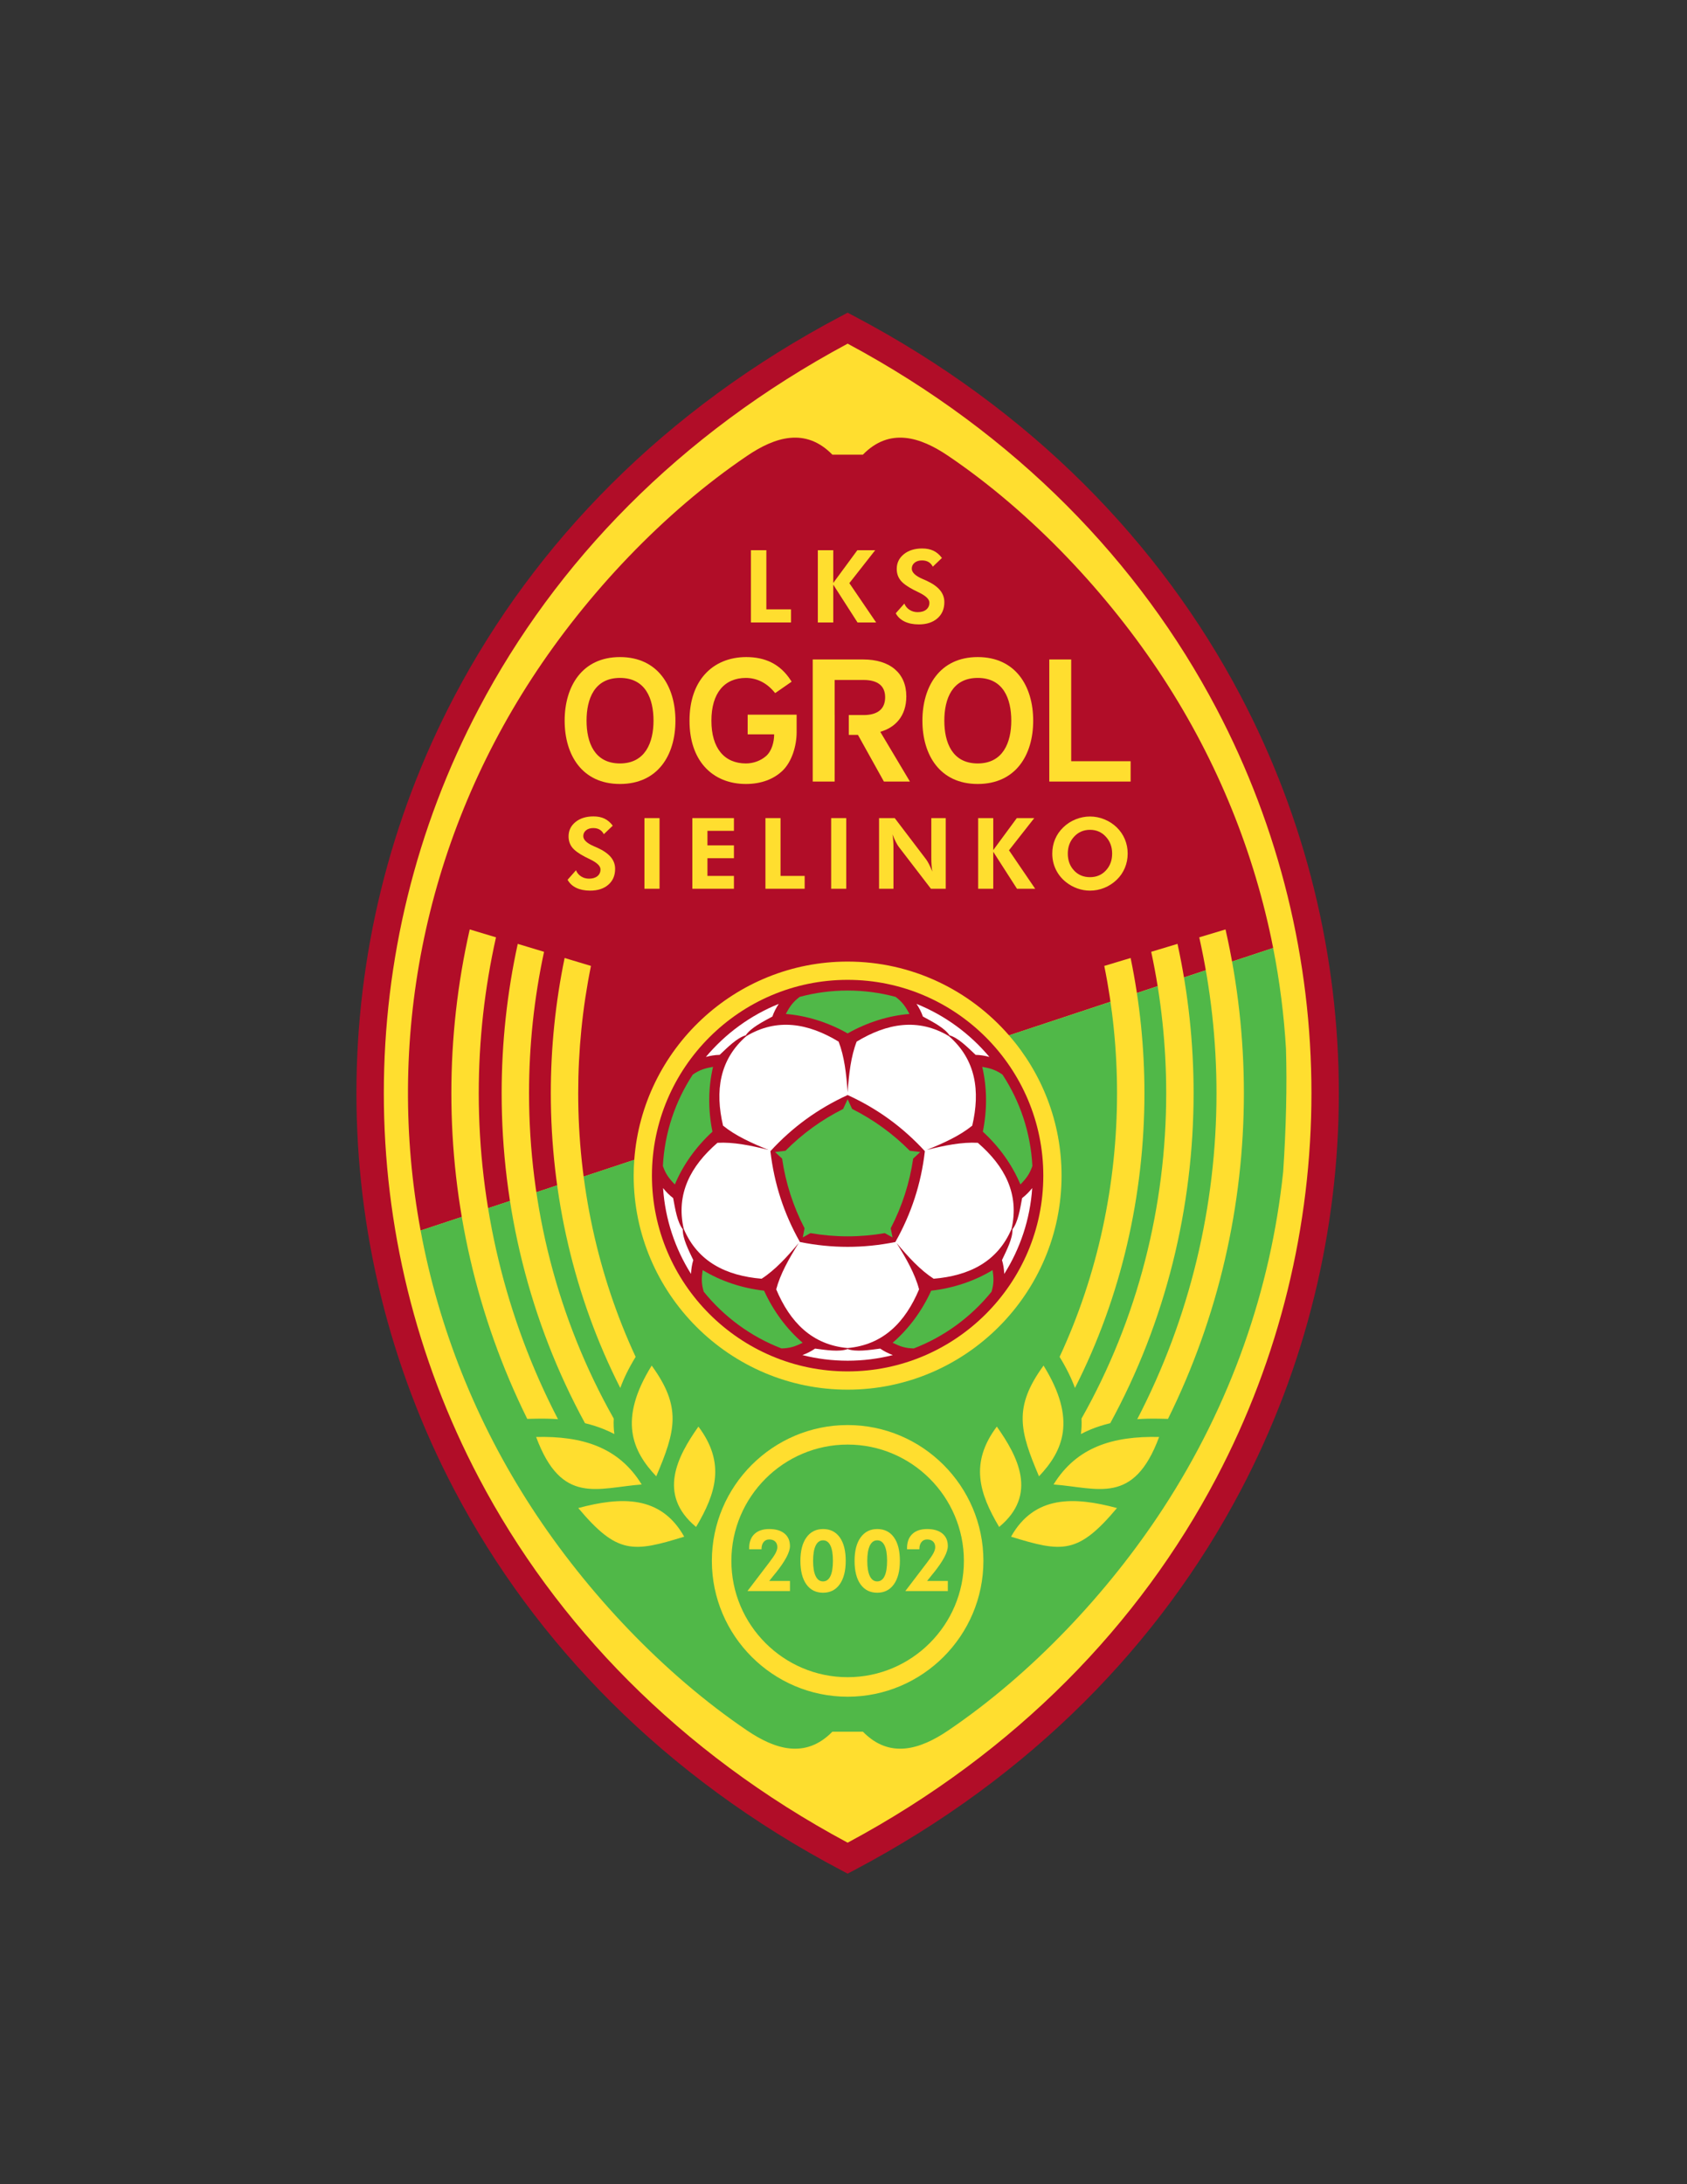 <?xml version="1.0" encoding="iso-8859-1"?>
<!-- Generator: Adobe Illustrator 24.0.1, SVG Export Plug-In . SVG Version: 6.00 Build 0)  -->
<svg version="1.1" id="Layer_1" xmlns="http://www.w3.org/2000/svg" xmlns:xlink="http://www.w3.org/1999/xlink" x="0px" y="0px"
	 viewBox="0 0 612 792" style="enable-background:new 0 0 612 792;" xml:space="preserve">
<rect x="0" y="0" width="612" height="792" fill="#333333" stroke="none"/>
<path style="fill:#B10D28;" d="M307.505,679.39l-2.31-1.218c-64.43-33.954-111.165-82.48-140.198-137.572
	c-23.795-45.153-35.694-94.691-35.694-144.211s11.9-99.057,35.695-144.211c29.033-55.091,75.768-103.618,140.197-137.571l2.31-1.217
	l2.31,1.217C374.236,148.558,420.968,197.081,450,252.169c23.797,45.156,35.697,94.696,35.697,144.22
	c0,49.525-11.9,99.065-35.697,144.22c-29.03,55.089-75.762,103.611-140.186,137.563L307.505,679.39L307.505,679.39z"/>
<path style="fill:#FFDE2F;" d="M307.505,668.168c61.359-32.901,105.936-79.449,133.723-132.178
	c23.021-43.682,34.531-91.636,34.531-139.601s-11.513-95.919-34.531-139.6c-27.786-52.729-72.363-99.276-133.723-132.178
	c-61.366,32.904-105.945,79.455-133.735,132.188c-23.018,43.678-34.529,91.628-34.529,139.59c0,47.961,11.51,95.914,34.528,139.591
	C201.557,588.712,246.137,635.264,307.505,668.168L307.505,668.168z"/>
<path style="fill:#B10D28;" d="M271.047,165.28c10.077-6.819,21.164-10.387,30.912-0.421h11.075
	c9.741-9.959,20.831-6.405,30.918,0.421c30.362,20.547,58.147,50.089,78.012,80.553c19.897,30.511,33.196,63.746,39.907,97.902
	c-39.1,12.906-69.47,22.955-95.826,31.694c-14.248-16.377-35.224-26.756-58.549-26.756c-40.823,0-74.455,31.796-77.401,71.888
	c-22.045,7.305-47.092,15.592-77.511,25.632c-12.635-68.092,0.842-139.626,40.451-200.36
	C212.899,215.37,240.685,185.827,271.047,165.28L271.047,165.28z"/>
<path style="fill:#50B848;" d="M461.871,343.735c2.371,12.074,3.922,24.263,4.647,36.487c0.409,13.64,0.05,28.695-1.013,44.658
	c-4.467,42.577-18.979,84.4-43.542,122.067c-19.865,30.464-47.649,60.006-78.012,80.553c-10.077,6.819-21.167,10.387-30.912,0.422
	h-11.077c-9.74,9.957-20.829,6.403-30.915-0.422c-30.362-20.547-58.148-50.089-78.013-80.553
	c-20.451-31.357-33.927-65.598-40.451-100.754c30.419-10.04,55.464-18.326,77.511-25.631c-0.139,1.891-0.214,3.801-0.214,5.725
	c0,42.747,34.867,77.614,77.615,77.614c42.746,0,77.612-34.867,77.612-77.614c0-19.424-7.194-37.221-19.06-50.858
	C392.405,366.69,422.771,356.641,461.871,343.735L461.871,343.735z"/>
<path style="fill:#FFDE2F;" d="M191.271,514.498c-18.349-37.086-27.53-77.606-27.53-118.108c0-19.926,2.224-39.852,6.665-59.375
	l9.528,2.867c-4.168,18.579-6.255,37.54-6.255,56.508c0,40.677,9.581,81.337,28.743,118.213c-2.61-0.184-5.295-0.238-8.056-0.176
	L191.271,514.498L191.271,514.498z M225.025,503.28c-16.805-33.051-25.207-69.978-25.206-106.89c0-16.454,1.673-32.905,5.011-49.018
	l9.557,2.874c-3.084,15.173-4.63,30.656-4.63,46.144c0,32.873,6.944,65.746,20.838,95.618
	C228.133,496.017,226.304,499.764,225.025,503.28L225.025,503.28z M212.223,516.06c-20.159-36.933-30.239-78.31-30.239-119.669
	c0-18.17,1.949-36.339,5.84-54.137l9.542,2.872c-3.627,16.856-5.444,34.059-5.444,51.265c0,40.895,10.242,81.779,30.726,117.991
	c-0.102,1.945-0.021,3.812,0.216,5.608c-1.169-0.616-2.374-1.176-3.609-1.684C216.998,517.379,214.65,516.638,212.223,516.06
	L212.223,516.06z M252.525,553.681c-14.198-11.738-6.711-25.688,0.846-36.393C263.224,530.433,259.789,541.432,252.525,553.681
	L252.525,553.681z M209.783,546.828c15.507-4.156,29.946-4.715,38.427,10.381C229.611,562.951,223.942,563.658,209.783,546.828
	L209.783,546.828z M238.072,535.319c-8.642-9.121-13.883-20.463-1.655-40.15C247.424,510.294,245.056,518.873,238.072,535.319
	L238.072,535.319z M194.496,521.053c9.231,24.911,22.263,18.423,38.289,17.226C224.401,524.652,211.157,520.673,194.496,521.053
	L194.496,521.053z"/>
<path style="fill:#B10D28;" d="M307.495,355.299c39.099,0,70.99,31.89,70.99,70.989s-31.892,70.988-70.99,70.988
	c-39.1,0-70.989-31.889-70.989-70.988S268.396,355.299,307.495,355.299L307.495,355.299z"/>
<path style="fill:#FFFFFF;" d="M344.244,375.705c-11.145-6.671-22.435-4.684-33.473,1.992c-2.076,5.332-2.813,11.747-3.271,18.384
	c-0.457-6.637-1.196-13.051-3.273-18.384c-11.035-6.677-22.326-8.664-33.473-1.991c-9.793,8.54-11.395,19.895-8.455,32.454
	c4.43,3.623,10.302,6.308,16.473,8.793c-6.455-1.616-12.782-2.896-18.496-2.567c-9.76,8.432-15.138,18.558-12.236,31.221
	c5.097,11.951,15.398,16.984,28.252,18.069c4.814-3.095,9.182-7.85,13.454-12.949c-3.531,5.638-6.704,11.262-8.158,16.796
	c5.003,11.888,12.971,20.132,25.913,21.285c12.939-1.153,20.911-9.397,25.912-21.285c-1.452-5.534-4.627-11.158-8.156-16.796
	c4.271,5.101,8.639,9.854,13.453,12.948c12.851-1.085,23.155-6.117,28.25-18.068c2.903-12.663-2.475-22.789-12.235-31.221
	c-5.714-0.328-12.041,0.952-18.495,2.567c6.171-2.485,12.042-5.17,16.473-8.793C355.642,395.6,354.039,384.245,344.244,375.705
	L344.244,375.705z"/>
<path style="fill:#FFFFFF;" d="M358.932,383.256c-7.052-8.409-16.114-15.075-26.441-19.241c0.969,1.45,1.763,2.999,2.314,4.588
	c3.502,1.912,7.833,4.085,9.656,6.813c3.155,0.893,6.562,4.338,9.463,7.079C355.583,382.529,357.275,382.796,358.932,383.256
	L358.932,383.256z"/>
<path style="fill:#FFFFFF;" d="M364.316,461.931c5.761-9.143,9.38-19.756,10.14-31.133c-1.082,1.375-2.313,2.614-3.657,3.633
	c-0.735,3.922-1.467,8.71-3.497,11.287c0.127,3.278-2.096,7.583-3.806,11.189C363.977,458.503,364.245,460.204,364.316,461.931
	L364.316,461.931z"/>
<path style="fill:#50B848;" d="M331.504,488.947c11.12-4.284,20.831-11.448,28.203-20.573c0.87-2.892,0.813-4.886,0.385-7.837
	c-6.48,3.953-14.202,6.554-22.28,7.472c-3.369,7.4-8.228,13.94-13.99,18.882C326.529,488.225,328.421,488.895,331.504,488.947
	L331.504,488.947z"/>
<path style="fill:#50B848;" d="M255.293,468.374c7.375,9.124,17.082,16.291,28.203,20.573c3.083-0.053,4.976-0.722,7.682-2.058
	c-5.762-4.941-10.621-11.481-13.991-18.881c-8.078-0.918-15.8-3.518-22.28-7.472C254.48,463.488,254.423,465.482,255.293,468.374
	L255.293,468.374z"/>
<path style="fill:#FFFFFF;" d="M240.543,430.797c0.762,11.375,4.377,21.992,10.139,31.132c0.072-1.726,0.34-3.427,0.822-5.023
	c-1.71-3.605-3.933-7.91-3.806-11.188c-2.029-2.578-2.76-7.366-3.497-11.288C242.856,433.411,241.626,432.172,240.543,430.797
	L240.543,430.797z"/>
<path style="fill:#50B848;" d="M251.314,389.659c-6.303,9.625-10.205,20.956-10.836,33.127c1.005,2.939,2.228,4.535,4.343,6.706
	c2.918-7.007,7.637-13.649,13.633-19.14c-1.623-7.967-1.536-16.115,0.221-23.499C255.726,387.36,253.81,387.923,251.314,389.659
	L251.314,389.659z"/>
<path style="fill:#FFFFFF;" d="M282.51,364.016c-10.325,4.166-19.391,10.832-26.44,19.24c1.656-0.46,3.349-0.728,5.007-0.761
	c2.9-2.74,6.307-6.186,9.463-7.079c1.824-2.727,6.154-4.9,9.657-6.812C280.748,367.015,281.542,365.465,282.51,364.016
	L282.51,364.016z"/>
<path style="fill:#50B848;" d="M307.5,359.174c-6.011,0-11.839,0.801-17.389,2.295c-2.479,1.861-3.619,3.518-5.028,6.197
	c7.566,0.611,15.341,3.046,22.417,7.051c7.074-4.006,14.851-6.44,22.416-7.051c-1.407-2.679-2.548-4.336-5.026-6.197
	C319.338,359.975,313.512,359.174,307.5,359.174L307.5,359.174z"/>
<path style="fill:#B10D28;" d="M307.5,397.065c10.826,4.962,19.943,11.585,28.019,20.353c-1.369,11.82-4.865,22.566-10.703,32.939
	c-11.646,2.348-22.983,2.338-34.63,0.001c-5.845-10.373-9.325-21.113-10.704-32.939C287.55,408.65,296.671,402.034,307.5,397.065
	L307.5,397.065z"/>
<path style="fill:#50B848;" d="M374.52,422.786c-0.63-12.171-4.531-23.501-10.835-33.127c-2.494-1.736-4.411-2.299-7.359-2.805
	c1.757,7.384,1.843,15.532,0.221,23.499c5.995,5.49,10.714,12.133,13.634,19.14C372.294,427.321,373.517,425.725,374.52,422.786
	L374.52,422.786z"/>
<path style="fill:#50B848;" d="M305.865,402.115c-7.756,3.882-14.812,8.99-20.917,15.157l-3.79,0.456l2.567,2.384
	c1.285,8.831,4.027,17.348,8.147,25.264l-0.653,3.32l2.791-1.555c9.009,1.551,18,1.551,26.981,0.001l2.789,1.554l-0.653-3.322
	c4.116-7.916,6.867-16.433,8.148-25.262l2.566-2.384l-3.793-0.457c-6.107-6.164-13.158-11.278-20.916-15.159l-1.633-3.522
	L305.865,402.115L305.865,402.115z"/>
<path style="fill:#FFFFFF;" d="M291.096,491.363c5.253,1.329,10.748,2.038,16.404,2.038c5.656,0,11.151-0.709,16.402-2.038
	c-1.642-0.605-3.199-1.392-4.586-2.358c-3.956,0.512-8.739,1.297-11.817,0.163c-3.078,1.134-7.858,0.349-11.815-0.163
	C294.297,489.97,292.74,490.758,291.096,491.363L291.096,491.363z"/>
<path style="fill:#FFDE2F;" d="M307.5,516.729c27.129,0,49.255,22.126,49.255,49.255c0,27.127-22.126,49.254-49.255,49.254
	c-27.128,0-49.254-22.127-49.254-49.254C258.246,538.855,280.372,516.729,307.5,516.729L307.5,516.729z"/>
<path style="fill:#50B848;" d="M307.5,523.81c23.229,0,42.175,18.946,42.175,42.175c0,23.228-18.945,42.174-42.175,42.174
	c-23.229,0-42.174-18.945-42.174-42.174C265.326,542.756,284.271,523.81,307.5,523.81L307.5,523.81z"/>
<path style="fill:#FFDE2F;" d="M205.908,319.006l3.047-3.441c0.388,0.944,1.003,1.685,1.858,2.228
	c0.848,0.544,1.804,0.813,2.868,0.813c1.284,0,2.299-0.305,3.046-0.908c0.747-0.61,1.118-1.423,1.118-2.45
	c0-1.213-1.243-2.42-3.722-3.621c-0.807-0.389-1.44-0.705-1.912-0.949c-2.24-1.165-3.794-2.306-4.654-3.417
	c-0.867-1.117-1.296-2.444-1.296-3.985c0-2.115,0.836-3.848,2.509-5.209c1.679-1.356,3.848-2.037,6.518-2.037
	c1.553,0,2.891,0.27,4.021,0.813c1.123,0.544,2.121,1.392,2.981,2.55l-3.238,3.095c-0.382-0.747-0.896-1.302-1.53-1.673
	c-0.633-0.364-1.404-0.55-2.3-0.55c-1.087,0-1.959,0.27-2.623,0.813c-0.664,0.544-0.998,1.25-0.998,2.109
	c0,1.356,1.321,2.593,3.955,3.71c0.52,0.227,0.926,0.4,1.207,0.524c2.169,0.992,3.775,2.116,4.821,3.364
	c1.045,1.249,1.565,2.671,1.565,4.272c0,2.402-0.818,4.318-2.461,5.747c-1.637,1.428-3.841,2.145-6.607,2.145
	c-1.959,0-3.638-0.341-5.042-1.016C207.64,321.258,206.594,320.278,205.908,319.006L205.908,319.006z"/>
<polygon style="fill:#FFDE2F;" points="233.788,322.268 233.788,296.646 239.265,296.646 239.265,322.268 233.788,322.268 "/>
<polygon style="fill:#FFDE2F;" points="251.164,322.268 251.164,296.646 266.249,296.646 266.249,301.263 256.643,301.263 
	256.643,306.538 266.249,306.538 266.249,311.192 256.643,311.192 256.643,317.614 266.249,317.614 266.249,322.268 
	251.164,322.268 "/>
<polygon style="fill:#FFDE2F;" points="277.682,322.268 277.682,296.646 283.16,296.646 283.16,317.614 291.911,317.614 
	291.911,322.268 277.682,322.268 "/>
<polygon style="fill:#FFDE2F;" points="301.522,322.268 301.522,296.646 307,296.646 307,322.268 301.522,322.268 "/>
<path style="fill:#FFDE2F;" d="M318.899,322.268v-25.622h5.686l11.345,14.911c0.324,0.418,0.683,1.01,1.076,1.774
	c0.389,0.765,0.794,1.668,1.219,2.707c-0.13-0.759-0.227-1.512-0.28-2.258c-0.061-0.747-0.09-1.678-0.09-2.802v-14.331h5.233v25.622
	h-5.37l-11.662-15.192c-0.322-0.418-0.681-1.009-1.063-1.774c-0.391-0.765-0.796-1.678-1.233-2.742
	c0.132,0.735,0.228,1.483,0.28,2.235c0.061,0.752,0.09,1.696,0.09,2.844v14.629H318.899L318.899,322.268z"/>
<polygon style="fill:#FFDE2F;" points="354.85,322.268 354.85,296.646 360.327,296.646 360.327,308.246 368.87,296.646 
	375.203,296.646 366.033,308.318 375.537,322.268 368.936,322.268 360.327,308.862 360.327,322.268 354.85,322.268 "/>
<path style="fill:#FFDE2F;" d="M409.091,309.507c0,1.834-0.339,3.566-1.022,5.198c-0.686,1.637-1.667,3.071-2.95,4.308
	c-1.332,1.272-2.831,2.246-4.499,2.921c-1.667,0.675-3.393,1.016-5.181,1.016c-1.563,0-3.093-0.263-4.594-0.795
	c-1.498-0.531-2.872-1.296-4.122-2.289c-1.613-1.278-2.843-2.813-3.703-4.6c-0.854-1.785-1.283-3.704-1.283-5.759
	c0-1.846,0.34-3.572,1.014-5.191c0.675-1.613,1.668-3.053,2.976-4.314c1.285-1.248,2.771-2.216,4.47-2.902
	c1.702-0.688,3.447-1.034,5.243-1.034c1.788,0,3.52,0.346,5.204,1.034c1.69,0.687,3.179,1.654,4.475,2.902
	c1.295,1.261,2.281,2.7,2.956,4.325C408.752,305.947,409.091,307.673,409.091,309.507L409.091,309.507z M395.439,318.067
	c2.326,0,4.243-0.812,5.754-2.442c1.512-1.625,2.265-3.663,2.265-6.118c0-2.425-0.765-4.468-2.296-6.124
	c-1.528-1.655-3.434-2.485-5.723-2.485c-2.322,0-4.247,0.825-5.775,2.48c-1.529,1.648-2.295,3.691-2.295,6.129
	c0,2.473,0.752,4.522,2.26,6.136C391.134,317.262,393.068,318.067,395.439,318.067L395.439,318.067z"/>
<polygon style="fill:#FFDE2F;" points="272.41,225.716 272.41,199.508 278.013,199.508 278.013,220.956 286.964,220.956 
	286.964,225.716 272.41,225.716 "/>
<polygon style="fill:#FFDE2F;" points="296.684,225.716 296.684,199.508 302.287,199.508 302.287,211.374 311.023,199.508 
	317.501,199.508 308.122,211.448 317.843,225.716 311.092,225.716 302.287,212.004 302.287,225.716 296.684,225.716 "/>
<path style="fill:#FFDE2F;" d="M324.954,222.379l3.117-3.52c0.397,0.965,1.026,1.723,1.899,2.279
	c0.868,0.556,1.845,0.832,2.933,0.832c1.315,0,2.352-0.312,3.116-0.929c0.765-0.624,1.143-1.455,1.143-2.505
	c0-1.24-1.27-2.475-3.807-3.703c-0.824-0.398-1.472-0.721-1.955-0.971c-2.291-1.191-3.881-2.359-4.76-3.495
	c-0.886-1.143-1.326-2.5-1.326-4.076c0-2.163,0.856-3.936,2.566-5.329c1.718-1.386,3.935-2.083,6.666-2.083
	c1.59,0,2.959,0.275,4.113,0.831c1.148,0.556,2.17,1.424,3.049,2.609l-3.313,3.165c-0.39-0.763-0.916-1.331-1.563-1.711
	c-0.648-0.373-1.436-0.562-2.352-0.562c-1.112,0-2.005,0.275-2.684,0.831c-0.679,0.557-1.021,1.278-1.021,2.158
	c0,1.387,1.352,2.651,4.046,3.794c0.532,0.232,0.947,0.41,1.234,0.537c2.219,1.015,3.86,2.164,4.932,3.441
	c1.068,1.277,1.601,2.732,1.601,4.369c0,2.456-0.837,4.417-2.518,5.878c-1.675,1.46-3.929,2.194-6.758,2.194
	c-2.003,0-3.721-0.349-5.158-1.039C326.727,224.683,325.655,223.681,324.954,222.379L324.954,222.379z"/>
<path style="fill:#FFDE2F;" d="M286.576,573.255v3.68H271.15l7.907-10.372c1.096-1.429,1.859-2.556,2.29-3.375
	c0.431-0.82,0.649-1.548,0.649-2.176c0-0.872-0.26-1.558-0.785-2.051c-0.525-0.499-1.241-0.747-2.155-0.747
	c-0.852,0-1.531,0.311-2.035,0.934c-0.508,0.623-0.763,1.465-0.763,2.519v0.103h-4.485v-0.379c0-2.212,0.633-3.925,1.9-5.135
	c1.267-1.21,3.063-1.817,5.389-1.817c2.373,0,4.215,0.54,5.535,1.625c1.318,1.086,1.978,2.602,1.978,4.549
	c0,2.19-1.714,5.426-5.14,9.708l-0.322,0.379l-2.057,2.556H286.576L286.576,573.255z"/>
<path style="fill:#FFDE2F;" d="M306.804,565.97c0,3.63-0.727,6.464-2.175,8.499c-1.449,2.041-3.463,3.058-6.039,3.058
	c-2.595,0-4.615-1.012-6.064-3.032c-1.443-2.023-2.164-4.863-2.164-8.524c0-3.613,0.727-6.438,2.18-8.473
	c1.458-2.041,3.474-3.059,6.048-3.059c2.607,0,4.626,1.009,6.06,3.021C306.087,559.47,306.804,562.31,306.804,565.97L306.804,565.97
	z M294.971,565.996c0,2.394,0.311,4.232,0.93,5.508c0.618,1.278,1.506,1.917,2.658,1.917c1.184,0,2.082-0.635,2.689-1.901
	c0.608-1.266,0.914-3.13,0.914-5.581c0-2.424-0.306-4.268-0.914-5.524c-0.607-1.256-1.495-1.885-2.658-1.885
	c-1.178,0-2.071,0.639-2.689,1.916C295.283,561.724,294.971,563.576,294.971,565.996L294.971,565.996z"/>
<path style="fill:#FFDE2F;" d="M326.455,565.97c0,3.63-0.728,6.464-2.174,8.499c-1.451,2.041-3.463,3.058-6.039,3.058
	c-2.596,0-4.615-1.012-6.064-3.032c-1.442-2.023-2.164-4.863-2.164-8.524c0-3.613,0.726-6.438,2.18-8.473
	c1.459-2.041,3.473-3.059,6.049-3.059c2.607,0,4.625,1.009,6.059,3.021C325.737,559.47,326.455,562.31,326.455,565.97
	L326.455,565.97z M314.623,565.996c0,2.394,0.313,4.232,0.928,5.508c0.618,1.278,1.508,1.917,2.66,1.917
	c1.184,0,2.08-0.635,2.688-1.901c0.608-1.266,0.915-3.13,0.915-5.581c0-2.424-0.307-4.268-0.915-5.524
	c-0.608-1.256-1.495-1.885-2.657-1.885c-1.18,0-2.073,0.639-2.691,1.916C314.935,561.724,314.623,563.576,314.623,565.996
	L314.623,565.996z"/>
<path style="fill:#FFDE2F;" d="M343.849,573.255v3.68h-15.426l7.909-10.372c1.094-1.429,1.857-2.556,2.289-3.375
	c0.431-0.82,0.649-1.548,0.649-2.176c0-0.872-0.262-1.558-0.784-2.051c-0.526-0.499-1.242-0.747-2.154-0.747
	c-0.853,0-1.533,0.311-2.036,0.934c-0.509,0.623-0.765,1.465-0.765,2.519v0.103h-4.484v-0.379c0-2.212,0.634-3.925,1.901-5.135
	c1.265-1.21,3.063-1.817,5.388-1.817c2.373,0,4.215,0.54,5.535,1.625c1.318,1.086,1.978,2.602,1.978,4.549
	c0,2.19-1.714,5.426-5.14,9.708l-0.322,0.379l-2.055,2.556H343.849L343.849,573.255z"/>
<path style="fill:#FFDE2F;" d="M423.719,514.498c18.35-37.086,27.531-77.606,27.531-118.108c0-19.926-2.225-39.852-6.665-59.375
	l-9.529,2.867c4.167,18.579,6.256,37.54,6.256,56.508c0,40.677-9.582,81.337-28.744,118.213c2.611-0.184,5.296-0.238,8.058-0.176
	L423.719,514.498L423.719,514.498z M389.966,503.28c16.805-33.051,25.207-69.978,25.205-106.89c0-16.454-1.673-32.905-5.012-49.018
	l-9.557,2.874c3.085,15.173,4.63,30.656,4.63,46.144c0,32.873-6.944,65.746-20.839,95.618
	C386.857,496.017,388.686,499.764,389.966,503.28L389.966,503.28z M402.768,516.06c20.16-36.933,30.239-78.31,30.239-119.669
	c0-18.17-1.948-36.339-5.838-54.137l-9.543,2.872c3.627,16.856,5.444,34.059,5.444,51.265c0,40.895-10.243,81.779-30.727,117.991
	c0.102,1.945,0.021,3.812-0.214,5.608c1.168-0.616,2.373-1.176,3.607-1.684C397.992,517.379,400.34,516.638,402.768,516.06
	L402.768,516.06z M362.467,553.681c14.197-11.738,6.711-25.688-0.847-36.393C351.768,530.433,355.201,541.432,362.467,553.681
	L362.467,553.681z M405.209,546.828c-15.508-4.156-29.947-4.715-38.43,10.381C385.38,562.951,391.048,563.658,405.209,546.828
	L405.209,546.828z M376.919,535.319c8.643-9.121,13.882-20.463,1.653-40.15C367.567,510.294,369.935,518.873,376.919,535.319
	L376.919,535.319z M420.496,521.053c-9.233,24.911-22.265,18.423-38.291,17.226C390.59,524.652,403.834,520.673,420.496,521.053
	L420.496,521.053z"/>
<polygon style="fill:#FFDE2F;" points="380.655,283.396 380.655,239.126 388.603,239.126 388.603,276.022 410.161,276.022 
	410.161,283.396 380.655,283.396 "/>
<path style="fill:#FFDE2F;" d="M354.688,238.258c13.791,0,20.127,10.631,20.127,23.065c0,12.454-6.344,22.951-20.127,22.951
	c-13.755,0-20.061-10.549-20.061-22.951C334.627,248.938,340.928,238.258,354.688,238.258L354.688,238.258z M354.688,245.817
	c-9.265,0-12.111,7.606-12.111,15.505c0,7.891,2.843,15.505,12.111,15.505c9.215,0,12.177-7.639,12.177-15.505
	C366.865,253.367,363.989,245.817,354.688,245.817L354.688,245.817z"/>
<path style="fill:#FFDE2F;" d="M271.23,266.275v-7.126h17.767v6.384c0,4.966-1.769,10.752-5.155,13.968
	c-3.107,2.949-7.563,4.773-13.247,4.773c-6.061,0-11.329-2.12-15.008-6.266c-3.42-3.852-5.452-9.441-5.452-16.685
	c0-7.251,2.051-12.871,5.501-16.751c3.705-4.168,9-6.314,15.091-6.314c3.392,0,6.449,0.613,9.145,1.965
	c2.703,1.356,5.032,3.451,6.958,6.41l0.355,0.546l-0.539,0.374l-4.909,3.41l-0.522,0.363l-0.406-0.484
	c-1.387-1.649-2.974-2.903-4.689-3.744c-1.729-0.848-3.597-1.28-5.526-1.28c-3.835,0-7.018,1.35-9.2,4.025
	c-2.107,2.583-3.311,6.415-3.311,11.48c0,5.065,1.204,8.898,3.311,11.48c2.182,2.676,5.365,4.025,9.2,4.025
	c2.77,0,5.364-1.006,7.253-2.623c2.158-1.846,3.001-5.217,3.001-7.93H271.23L271.23,266.275z"/>
<path style="fill:#FFDE2F;" d="M224.9,245.817c-9.264,0-12.112,7.606-12.112,15.505c0,7.891,2.844,15.505,12.112,15.505
	c9.215,0,12.178-7.639,12.178-15.505C237.078,253.367,234.201,245.817,224.9,245.817L224.9,245.817z M224.9,238.258
	c13.794,0,20.127,10.635,20.127,23.065c0,12.454-6.344,22.951-20.127,22.951c-13.754,0-20.061-10.548-20.061-22.951
	C204.838,248.942,211.135,238.258,224.9,238.258L224.9,238.258z"/>
<path style="fill:#FFDE2F;" d="M302.786,246.562v12.718h0.015l-0.015,24.117h-7.949v-44.27h18.336c4.766,0,8.709,1.201,11.448,3.534
	c2.662,2.267,4.169,5.575,4.169,9.858c0,3.566-1.006,6.39-2.69,8.517c-1.688,2.133-4.054,3.557-6.763,4.319l10.151,17.021
	l0.608,1.021h-9.436l-0.199-0.355l-9.221-16.574h-3.323v-7.188h5.454c2.426,0,4.448-0.536,5.805-1.685v0.003
	c1.223-1.035,1.929-2.604,1.929-4.77c0-2.115-0.706-3.63-1.915-4.626c-1.368-1.127-3.406-1.64-5.818-1.64H302.786L302.786,246.562z"
	/>
</svg>
